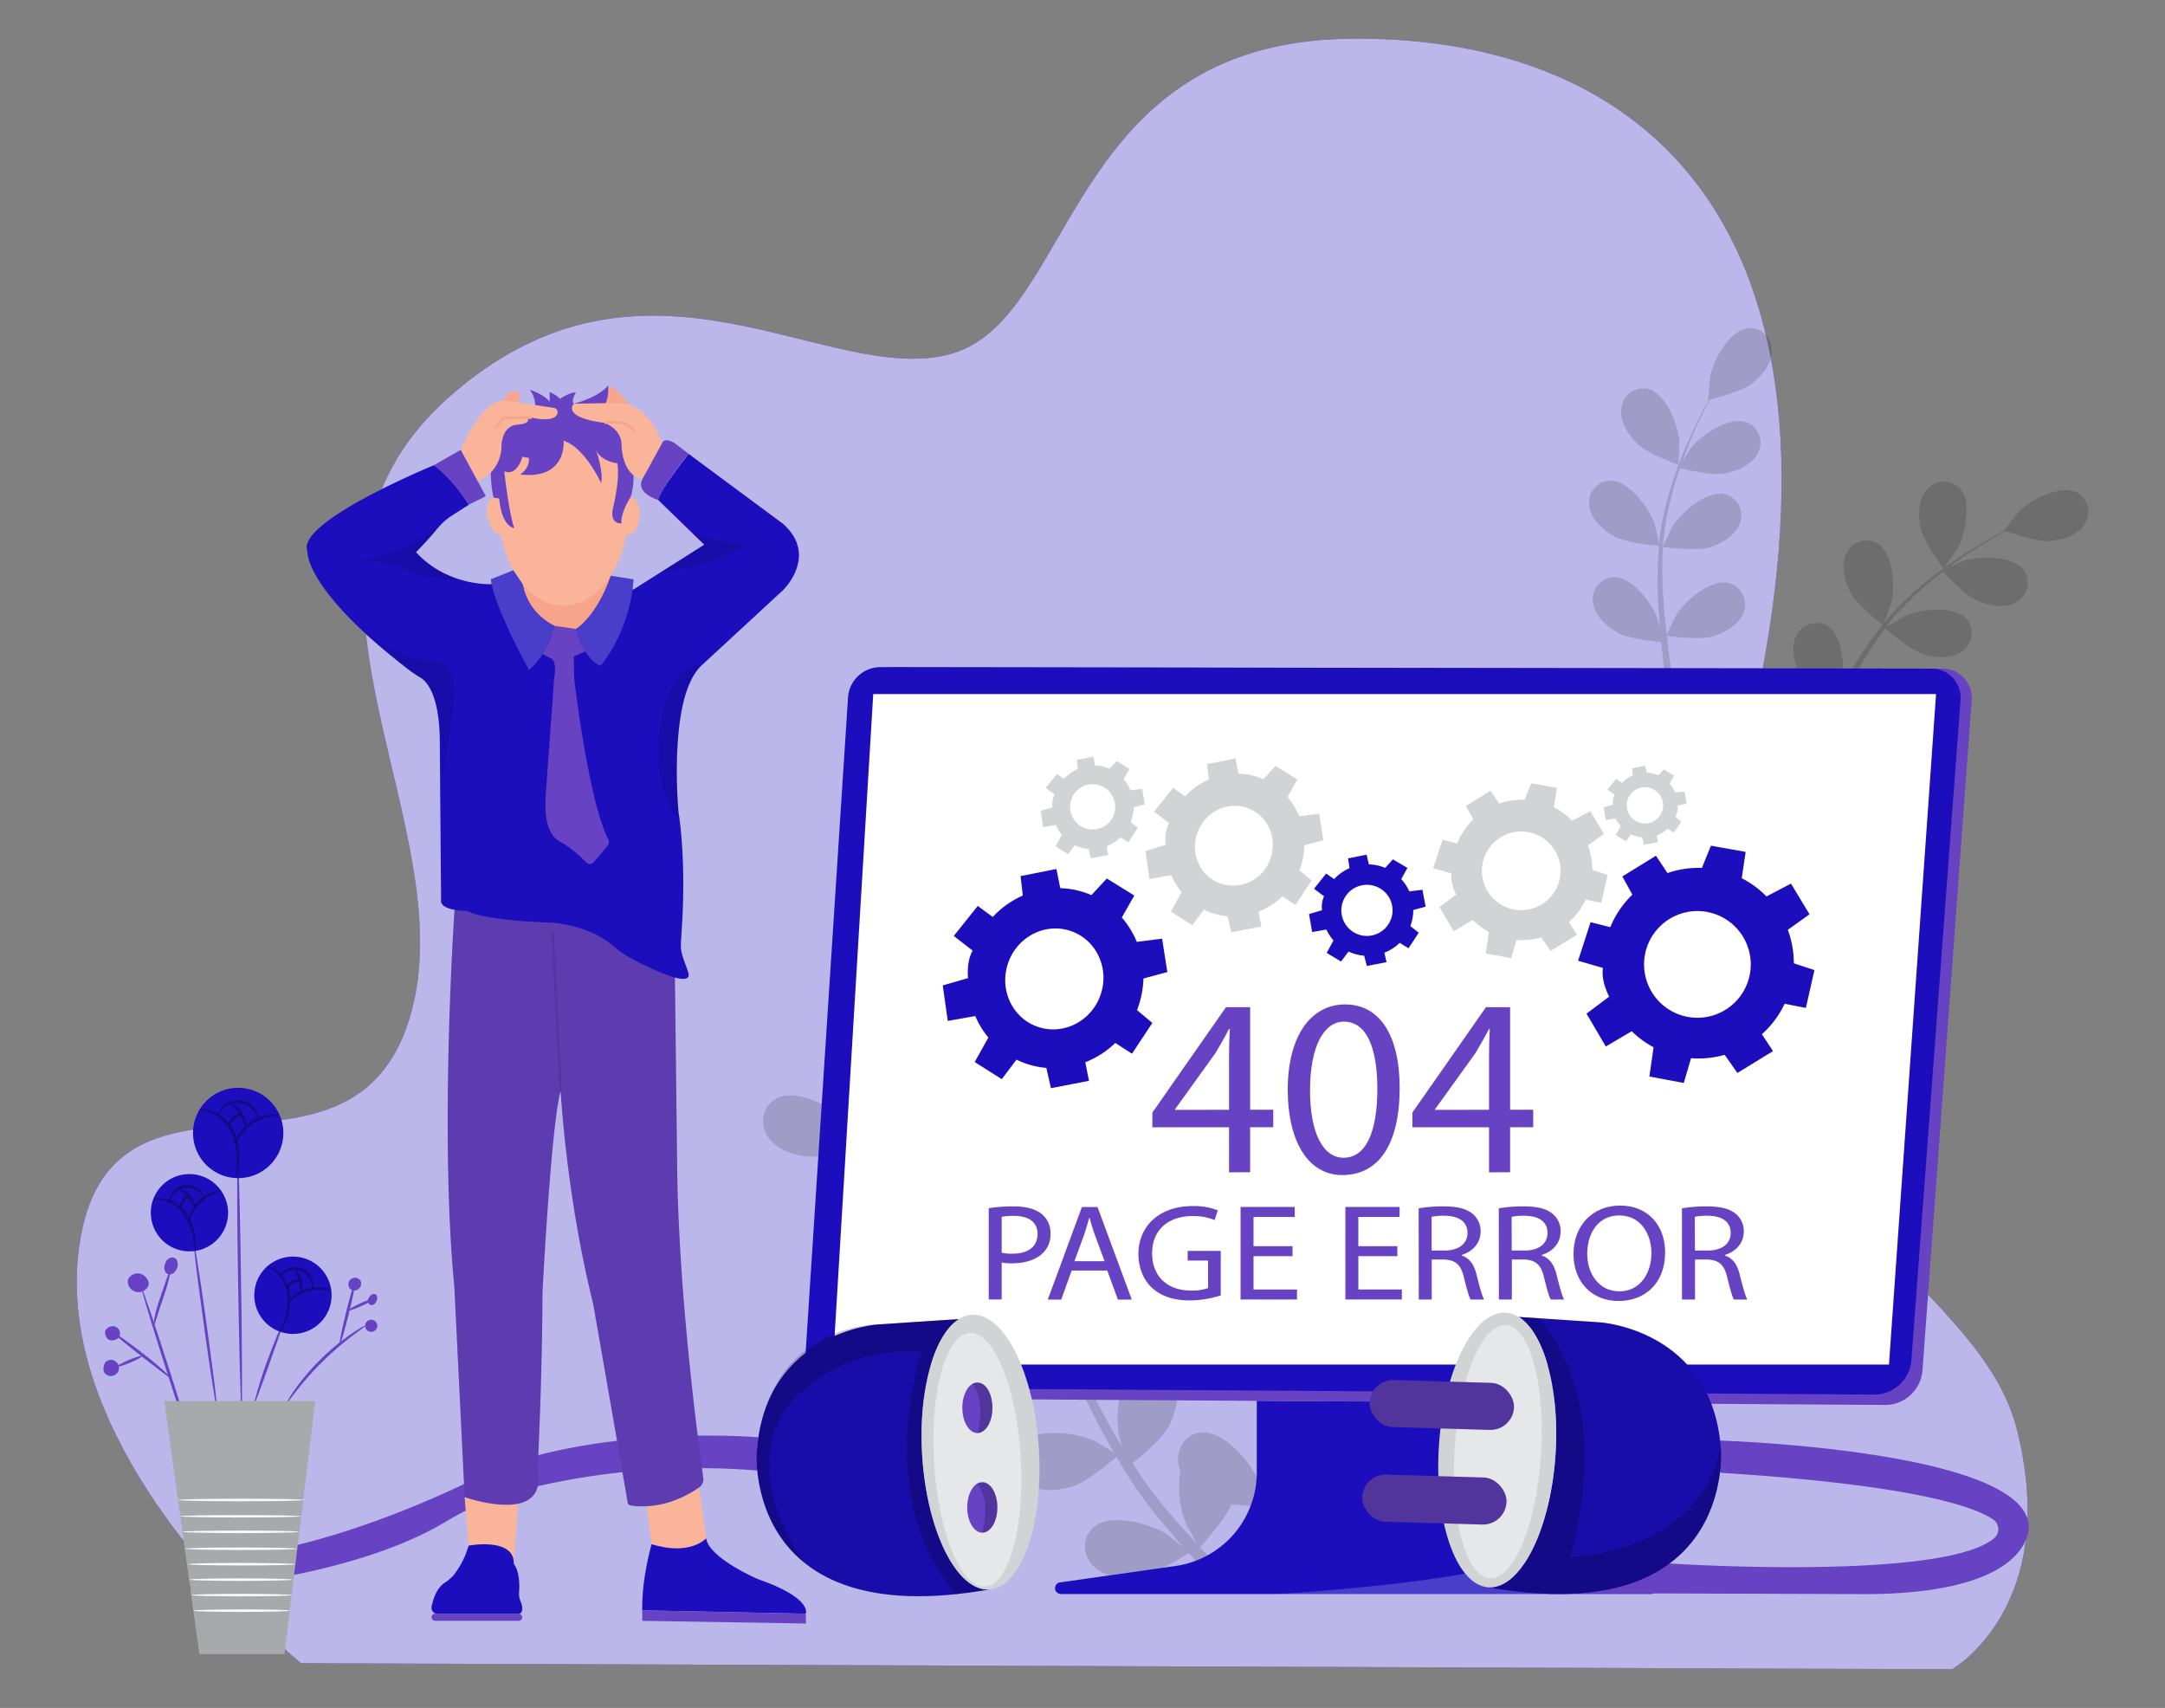 <svg id="aa6d71c4-2f25-4df4-abf7-3523b82a53d5" data-name="Layer 1" xmlns="http://www.w3.org/2000/svg" width="865.76" height="682.89" viewBox="0 0 865.76 682.89"><rect x="0" y="0" width="865.76" height="682.89" fill="#808080" stroke="none"/><path d="M120.38,665S19.82,583.79,31.65,498.55s108.45-14.21,132.11-91.33S100.2,229.33,179.3,159s152.06-3.4,201.35-17.61S426,17.55,538.39,15.52,744,82.5,702.3,280.38s86.5,220.2,104.25,291.23-25.95,95.81-25.95,95.81Z" fill="#1c0ebd"/><path d="M120.38,665S19.82,583.79,31.65,498.55s108.45-14.21,132.11-91.33S100.2,229.33,179.3,159s152.06-3.4,201.35-17.61S426,17.55,538.39,15.52,744,82.5,702.3,280.38s86.5,220.2,104.25,291.23-25.95,95.81-25.95,95.81Z" fill="#fff" opacity="0.7"/><g id="a797cd7f-142e-4d70-87df-41d56a08bea7" data-name="freepik--Plants--inject-188"><g opacity="0.15"><path d="M522.17,415.49c-5,4.92-19.83,10.14-19.84,10.14s-.52-10.81-.46-11.51c.64-8,6.57-23,15.3-25.07,6.34-1.47,11.9,3.24,12.68,9.38S526.45,411.29,522.17,415.49Z"/><path d="M513.29,615c.06.36.14.69.2,1l-4.66,4.3c-.25-1.43-.52-2.89-.77-4.39-.73-4.24-1.43-8.8-2.12-13.49a112.74,112.74,0,0,1-13.49-1c-2.54,6.28-11.42,15.92-12.57,17.15,2.89,3.1,5.74,6.08,8.48,8.87,1.88,1.92,3.69,3.75,5.47,5.5l-5.56,2.13c-1.26-1.27-2.47-2.54-3.74-4-2.95-3.13-6.06-6.54-9.21-10.08-1.44.94-13.33,8.48-19.85,9.42-5.92.85-13.7.3-18.19-4.16s-4.75-11.67.23-15.78c6.92-5.69,22.48-1.26,29.18,3,.39.25,4.4,3.5,6.9,5.59-1.27-1.46-2.54-2.85-3.81-4.36-2.54-3-5.07-6-7.77-9.26q-1.87-2.43-3.81-4.91c-1.27-1.61-2.45-3.48-3.7-5.23-2.82-4.12-5.47-8.42-8-12.82-2.62,2.26-12,10.15-17.76,11.89s-13.48,2.37-18.61-1.35-6.47-10.82-2.17-15.64c6-6.68,22-4.7,29.34-1.47.46.2,5.44,3.13,8.16,4.78-1.54-2.65-3.07-5.3-4.53-8-4.2-7.9-8.21-16-12.25-24.1l-3.81-7.39c-.92.81-11.85,10.42-18.28,12.39-5.72,1.74-13.49,2.36-18.6-1.36s-6.47-10.82-2.17-15.64c6-6.68,22-4.7,29.32-1.46.56.24,7.73,4.46,9.5,5.61-2.76-5.42-5.56-10.81-8.55-16a184.84,184.84,0,0,0-13.28-20.3c-.43.38-11.78,10.47-18.37,12.47-5.73,1.74-13.49,2.37-18.61-1.35s-6.47-10.81-2.16-15.63c6-6.69,22-4.72,29.33-1.48.57.26,8.28,4.8,9.62,5.71-.29-.37-.53-.78-.82-1.15a135.51,135.51,0,0,0-16.71-17.58c-3.32-3-6.67-5.67-10-8.21-1.92,2.09-10.81,11.58-16.49,14-5.49,2.36-13.15,3.81-18.64.7s-7.62-10.05-3.81-15.31c5.2-7.29,21.36-7.1,29-4.68.42.14,4.49,1.94,7.44,3.3C371,474.2,369.49,473,368,472c-5.52-3.93-10.82-7.19-15.53-10.05-2.7-1.59-5.16-3-7.49-4.27-3,1.08-14.93,5.25-21.05,4.81s-13.43-2.67-16.87-8-2.13-12.42,3.62-15.36c8-4.09,22.23,3.54,27.9,9.21.49.48,7.25,9,7.09,9.08l-.17.06c2.25,1.18,4.66,2.54,7.26,4,4.8,2.75,10.15,5.9,15.81,9.73a191,191,0,0,1,17.57,13.21,138,138,0,0,1,17.35,17.43c.06.07.11.15.17.23-1-2.44-3.5-9.34-3.62-9.88-1.88-7.79-.93-23.92,6.72-28.59,5.5-3.37,12.3-.65,15,4.95s.73,13.23-2,18.54c-3.08,6-14.56,15-15.48,15.75a187.93,187.93,0,0,1,14.21,20.64c2.54,4.17,4.91,8.45,7.27,12.77-.78-2.13-1.47-4-1.53-4.32-1.88-7.78-.93-23.91,6.72-28.59,5.5-3.36,12.32-.64,15,4.95s.73,13.24-2,18.54-12.42,13.3-15,15.37c.88,1.66,1.79,3.33,2.67,5,4.22,8,8.39,16,12.68,23.78,1.52,2.73,3.12,5.35,4.72,8a30,30,0,0,1-1.27-3.8c-1.88-7.78-.92-23.91,6.72-28.59,5.52-3.37,12.32-.64,15,4.94s.72,13.24-2,18.56S456,582.55,452.87,585c1.72,2.65,3.43,5.31,5.22,7.81,1.26,1.68,2.34,3.36,3.7,5l3.81,4.82c2.53,3,5.22,6.06,7.81,8.88,1.79,2,3.52,3.8,5.28,5.72-1.55-2.69-4.48-8.05-4.67-8.52A41.13,41.13,0,0,1,472,588a11.24,11.24,0,0,1-.69-2.25c-1.27-6.06,2.47-12.35,8.87-13,8.88-.94,19.49,11.3,22.72,18.62.19.43,1.74,5.34,2.67,8.46-.26-1.91-.55-3.8-.79-5.74-.52-3.91-.93-7.82-1.38-12-.14-2-.3-4.08-.45-6.16s-.12-4.26-.2-6.41c-.08-5,.09-10,.37-15.14-3.41.46-15.58,1.86-21.34.15S469.24,549,467,543.08s.58-12.6,6.82-14.24c8.66-2.28,21,8.21,25.28,15,.27.42,2.81,5.6,4.16,8.48.19-3,.37-6.11.67-9.2.85-8.88,2-17.91,3.08-26.89.35-2.76.65-5.5,1-8.24-1.27.17-15.64,2.16-22.08.24-5.74-1.7-12.56-5.46-14.78-11.41s.57-12.6,6.82-14.23c8.67-2.29,21,8.2,25.27,14.95.33.51,4,8,4.82,9.92.7-6.05,1.27-12.09,1.71-18.06a184.82,184.82,0,0,0,.09-24.23c-.56.09-15.6,2.23-22.21.28-5.72-1.71-12.54-5.47-14.76-11.41s.57-12.59,6.81-14.24c8.67-2.28,21,8.22,25.28,15,.34.53,4.26,8.57,4.87,10.07v-1.42a138.49,138.49,0,0,0-4.3-23.9c-1.12-4.34-2.44-8.42-3.81-12.35-2.76.68-15.41,3.69-21.56,2.54-5.87-1.07-13.08-4.06-15.93-9.71s-.81-12.58,5.21-14.89c8.36-3.22,21.74,5.86,26.76,12.09.28.34,2.68,4.08,4.38,6.85-.65-1.78-1.27-3.62-1.93-5.3-2.43-6.35-5.07-12-7.4-16.95-1.37-2.82-2.67-5.34-3.9-7.69-3.06-.73-15.35-3.86-20.19-7.61s-9.74-9.62-9.68-15.95S462.56,359,469,359.68c8.88,1,16.59,15.22,18.19,23.06.13.68,1.07,11.53.9,11.49h-.18c1.27,2.23,2.54,4.64,3.89,7.31,2.53,4.93,5.21,10.54,7.8,16.83a187.27,187.27,0,0,1,7.35,20.71,137.46,137.46,0,0,1,4.87,24.1v.29c.54-2.54,2.24-9.72,2.44-10.25,2.73-7.52,12.42-20.46,21.37-20.14,6.46.24,10.63,6.27,9.78,12.39s-6.71,11.42-11.92,14.36c-5.89,3.3-20.45,4.52-21.57,4.6a185.5,185.5,0,0,1,.47,25.06c-.2,4.85-.55,9.75-1,14.66.52-2.22,1-4.19,1.1-4.45,2.73-7.54,12.42-20.46,21.37-20.15,6.46.25,10.63,6.27,9.78,12.4S537,503.36,531.74,506.3s-17.76,4.25-21,4.55c-.19,1.89-.34,3.8-.53,5.64-.9,9-1.85,18-2.54,26.85-.22,3.11-.34,6.19-.47,9.27.47-2,.88-3.61,1-3.8,2.73-7.52,12.43-20.46,21.38-20.13,6.45.23,10.62,6.25,9.77,12.39s-6.7,11.42-11.91,14.35-16.49,4.12-20.4,4.49v9.38c.12,2.1.09,4.11.33,6.21s.4,4.12.59,6.16c.5,3.89,1,7.93,1.6,11.73.39,2.64.82,5.15,1.26,7.69.19-3.11.7-9.18.8-9.69,1.56-7.84,9.19-22.1,18.09-23.14,6.34-.75,11.42,4.58,11.53,10.77s-4.88,12.32-9.6,16c-5.19,4-18.84,7.38-20.54,7.78Q512.07,609.24,513.29,615Z"/><path d="M374.82,475.58c-.11.13-6.35-8.75-6.75-9.34-3.81-7-7.21-22.84-1.07-29.35,4.43-4.71,11.71-3.87,15.77.81s4.2,12.57,3,18.41C384.27,463,374.82,475.57,374.82,475.58Z"/></g><g opacity="0.15"><path d="M654.71,177.37c4.15,4.09,16.49,8.49,16.49,8.49s.43-9,.38-9.57c-.53-6.62-5.46-19.11-12.68-20.81a8.8,8.8,0,0,0-10.4,6.84c-.06.31-.11.62-.14.93C647.64,168.47,651.17,173.88,654.71,177.37Z"/><path d="M662.16,343a5.15,5.15,0,0,1-.17.87l3.87,3.57c.22-1.2.42-2.4.64-3.64.61-3.54,1.19-7.32,1.76-11.2a95.6,95.6,0,0,0,11.21-.84C681.55,337,689,345,689.91,346c-2.41,2.54-4.78,5.07-7,7.37-1.56,1.6-3.07,3.11-4.54,4.57l4.62,1.76,3.1-3.27c2.46-2.6,5.08-5.45,7.61-8.38,1.21.78,11.08,7,16.49,7.83,4.91.7,11.42.24,15.11-3.46a8.81,8.81,0,0,0,.53-12.44,8.2,8.2,0,0,0-.67-.65c-5.75-4.73-18.67-1.11-24.27,2.54-.33.21-3.65,2.9-5.73,4.64,1.07-1.21,2.11-2.36,3.19-3.62,2.15-2.46,4.22-5,6.46-7.7l3.14-4.07c1.08-1.33,2-2.89,3.08-4.34,2.33-3.42,4.53-7,6.67-10.65,2.16,1.88,9.93,8.42,14.71,9.88s11.2,2,15.45-1.13a8.88,8.88,0,0,0,2.29-12.35,7.25,7.25,0,0,0-.49-.64c-5-5.54-18.29-3.9-24.36-1.27-.38.18-4.52,2.6-6.77,4,1.26-2.2,2.53-4.4,3.8-6.67,3.5-6.57,6.82-13.32,10.15-20.05,1-2.06,2.07-4.1,3.11-6.14.76.67,9.84,8.66,15.22,10.29,4.74,1.44,11.2,2,15.45-1.12a8.88,8.88,0,0,0,2.28-12.35c-.15-.22-.31-.43-.48-.64-5-5.55-18.28-3.92-24.36-1.27-.45.21-6.41,3.71-7.89,4.66,2.3-4.5,4.62-9,7.09-13.28a154.73,154.73,0,0,1,11-16.83c.35.31,9.79,8.7,15.22,10.36,4.74,1.45,11.2,2,15.45-1.12a8.79,8.79,0,0,0,2.38-12.21,7.38,7.38,0,0,0-.58-.77c-5-5.56-18.28-3.92-24.35-1.27-.49.2-6.89,4-8,4.74.24-.32.46-.66.7-1a111.25,111.25,0,0,1,13.95-14.59c2.77-2.54,5.55-4.72,8.31-6.82,1.59,1.73,9,9.61,13.74,11.65,4.56,2,10.92,3.19,15.49.59a8.88,8.88,0,0,0,3.59-12c-.12-.23-.25-.44-.39-.66-4.32-6.06-17.75-5.9-24.1-3.88-.34.1-3.72,1.61-6.17,2.74,1.27-.94,2.53-1.91,3.8-2.79,4.58-3.26,9-6,12.9-8.33,2.23-1.27,4.29-2.54,6.22-3.55,2.46.88,12.4,4.35,17.48,4s11.16-2.21,14-6.62a8.87,8.87,0,0,0-2.32-12.34c-.22-.15-.45-.29-.68-.42-6.64-3.39-18.47,2.94-23.17,7.61-.4.4-6,7.49-5.89,7.61h.15c-1.88,1-3.88,2.05-6,3.28-4,2.29-8.45,4.91-13.11,8.08a157.59,157.59,0,0,0-14.6,11A116.63,116.63,0,0,0,753.46,249l-.15.2c.82-2,2.9-7.76,3-8.22,1.56-6.46.78-19.86-5.58-23.74a8.88,8.88,0,0,0-12.09,3.38c-.13.24-.25.48-.36.73-2.27,4.74-.6,11,1.68,15.39,2.54,5,12.11,12.5,12.87,13.09A158,158,0,0,0,741,266.92c-2.08,3.46-4.07,7-6,10.62.65-1.78,1.27-3.36,1.27-3.61,1.56-6.45.76-19.85-5.58-23.73a8.88,8.88,0,0,0-12.09,3.38c-.13.24-.26.48-.37.72-2.27,4.74-.59,11,1.68,15.41s10.31,11.05,12.45,12.76c-.73,1.38-1.48,2.75-2.22,4.15-3.5,6.64-7,13.3-10.56,19.73-1.27,2.28-2.6,4.46-3.92,6.65.57-1.57,1-2.9,1.09-3.12,1.56-6.46.77-19.86-5.58-23.74a8.87,8.87,0,0,0-12.09,3.38c-.13.24-.26.48-.37.73-2.27,4.74-.59,11,1.69,15.39s9.53,10.42,12.06,12.46c-1.42,2.21-2.85,4.41-4.32,6.48-1,1.38-2,2.8-3.08,4.14l-3.3,4.17c-2.15,2.54-4.34,5.07-6.48,7.39-1.49,1.65-2.93,3.2-4.38,4.76,1.27-2.24,3.72-6.68,3.88-7.08a34.25,34.25,0,0,0,1.66-17.17,10.1,10.1,0,0,0,.57-1.87,8.87,8.87,0,0,0-6.52-10.72c-.3-.07-.6-.13-.9-.17-7.4-.77-16.17,9.39-18.86,15.46-.16.36-1.44,4.44-2.22,7,.22-1.59.46-3.14.66-4.77.43-3.25.78-6.48,1.14-10,.13-1.69.25-3.4.37-5.08s.12-3.54.18-5.32c.06-4.14-.08-8.34-.32-12.56,2.84.37,12.94,1.55,17.76.11s10.43-4.54,12.28-9.45a8.88,8.88,0,0,0-4.9-11.56c-.25-.1-.51-.19-.77-.27-7.19-1.89-17.4,6.82-21,12.43-.22.34-2.34,4.65-3.45,7-.17-2.54-.32-5.07-.56-7.61-.71-7.41-1.65-14.88-2.54-22.34-.28-2.28-.53-4.56-.78-6.83,1,.13,13,1.78,18.34.2,4.75-1.42,10.42-4.54,12.26-9.46a8.81,8.81,0,0,0-4.76-11.51c-.3-.12-.6-.23-.91-.32-7.19-1.89-17.4,6.83-21,12.42-.28.42-3.31,6.62-4,8.25-.57-5.08-1.09-10-1.4-15a154.27,154.27,0,0,1-.13-20.17c.47.08,13,1.86,18.44.23,4.76-1.42,10.43-4.54,12.27-9.46A8.79,8.79,0,0,0,691,198c-.31-.12-.62-.23-.93-.32-7.19-1.9-17.4,6.82-21,12.42-.28.44-3.54,7.11-4,8.37v-1.18a113.35,113.35,0,0,1,3.57-19.85c.92-3.6,2-7,3.16-10.28,2.29.57,12.79,3.07,17.89,2.15,4.89-.88,10.87-3.36,13.23-8.06a8.78,8.78,0,0,0-3.45-11.94,7,7,0,0,0-.87-.42c-6.95-2.68-18,4.87-22.23,10-.22.29-2.22,3.4-3.64,5.69.54-1.47,1.07-3,1.61-4.4,2-5.25,4.19-9.93,6.16-14.06,1.13-2.35,2.2-4.44,3.22-6.35,2.53-.6,12.76-3.2,16.78-6.34s8.09-8,8-13.24a8.8,8.8,0,0,0-8.57-9c-.31,0-.62,0-.93,0-7.4.83-13.78,12.69-15.11,19.16-.11.56-.87,9.56-.75,9.54h.15c-1,1.85-2.09,3.8-3.22,6.07-2,4.1-4.33,8.75-6.48,14a156.92,156.92,0,0,0-6.11,17.2,115.72,115.72,0,0,0-4.05,20,1,1,0,0,1,0,.25c-.43-2.14-1.85-8.08-2-8.52-2.25-6.24-10.31-17-17.75-16.72a8.8,8.8,0,0,0-8.23,9.34,7.84,7.84,0,0,0,.11,1c.71,5.2,5.56,9.49,9.89,11.91,4.89,2.74,17,3.81,18,3.81A153.58,153.58,0,0,0,663,239c.18,4,.47,8.1.82,12.17-.44-1.84-.85-3.47-.92-3.7-2.27-6.24-10.32-17-17.76-16.72a8.88,8.88,0,0,0-8.21,9.5c0,.27.05.53.09.79.72,5.21,5.57,9.5,9.89,11.92s14.71,3.53,17.43,3.81c.15,1.56.28,3.12.45,4.68.74,7.48,1.53,14.95,2.06,22.3.21,2.53.3,5.15.4,7.7-.4-1.63-.74-3-.8-3.2-2.27-6.25-10.33-17-17.76-16.73a8.87,8.87,0,0,0-8.21,9.5c0,.27,0,.53.09.8.73,5.2,5.57,9.5,9.9,11.92s13.69,3.41,16.93,3.73v7.79c-.1,1.74-.08,3.41-.28,5.15s-.32,3.42-.47,5.07c-.43,3.25-.85,6.6-1.34,9.76-.32,2.19-.68,4.27-1,6.34-.16-2.54-.58-7.61-.67-8-1.27-6.52-7.61-18.36-15-19.22a8.8,8.8,0,0,0-9.54,8,7.6,7.6,0,0,0,0,.95c-.09,5.25,4,10.24,8,13.28,4.31,3.36,15.65,6.14,17.06,6.47C663.39,336.49,662.78,339.88,662.16,343Z"/><path d="M777.11,227.28c.09.1,5.33-7.27,5.61-7.76,3.21-5.82,6-19,.89-24.38a8.81,8.81,0,0,0-12.45,0c-.23.23-.44.47-.64.71-3.45,4-3.49,10.44-2.46,15.3C769.26,216.82,777.11,227.27,777.11,227.28Z"/></g></g><path d="M303.35,574.69s-48.65-4.31-93.42,8.57a108.49,108.49,0,0,0-18.4,7.23c-18.12,9-70.7,33.08-115.63,33.08v12s64.09-4,102.71-27.35a108.8,108.8,0,0,1,28.29-12A290.64,290.64,0,0,1,303.35,588,38.23,38.23,0,0,1,303.35,574.69Z" fill="#6742c3"/><path d="M662.47,635a2.32,2.32,0,0,1-2.33,2.33H424.24a2.34,2.34,0,0,1-1.65-.68,2.3,2.3,0,0,1-.69-1.65,2.34,2.34,0,0,1,2-2.31l46.28-6.57,1.56-.26a37.86,37.86,0,0,0,30.84-37.38V560.07l39.6.26,39.6-.26V588.5a37.85,37.85,0,0,0,30.83,37.38l1.57.26,46.28,6.57A2.34,2.34,0,0,1,662.47,635Z" fill="#1c0ebd"/><path d="M510.47,637.35s64.25-3.55,96.84-12.84c0,0,2.82,1.06,13.3,2.54l39.86,5.66a2.33,2.33,0,0,1-.33,4.64Z" fill="#fff" opacity="0.2"/><path d="M688.24,576s121.11,3.82,123,33.88c0,0,3.34,28.69-70.63,27.47L632.34,637l35.28-11.87s108.84,7.13,129.7-10a4.73,4.73,0,0,0-.3-7.61c-7.35-5-31.23-13.73-108.78-18.64L677.17,576Z" fill="#6742c3"/><path d="M356.55,266.77l420.35.57A11.7,11.7,0,0,1,788.46,280L768.79,547.74a15,15,0,0,1-14.94,14L332.22,559a6.2,6.2,0,0,1-6.09-6.64l17.46-273.25A13.05,13.05,0,0,1,356.55,266.77Z" fill="#6742c3"/><path d="M352.12,266.74l420.35.6A11.62,11.62,0,0,1,784,279.82l-19.65,264a14.89,14.89,0,0,1-14.94,13.78l-421.63-2.76a6.14,6.14,0,0,1-6.1-6.54l17.44-269.47A13,13,0,0,1,352.12,266.74Z" fill="#1c0ebd"/><polygon points="349.2 277.5 774.21 277.5 755.38 545.6 333.06 545.6 349.2 277.5" fill="#fff"/><path d="M395.58,635.52c-12.88.81-24.88-23.11-26.8-53.43-1.65-26.11,4.71-48.46,14.74-54.68l-32.59,2.16s-44.31,2.89-48.18,49.7h0c-.05.44-.08.88-.11,1.33C302.64,580.61,297.09,652.89,395.58,635.52Z" fill="#1c0ebd"/><path d="M395.58,635.52c-12.88.81-24.88-23.11-26.8-53.43-1.65-26.11,4.71-48.46,14.74-54.68l-32.59,2.16s-44.31,2.89-48.18,49.7h0c-.05.44-.08.88-.11,1.33C302.64,580.61,297.09,652.89,395.58,635.52Z" opacity="0.1"/><path d="M321.71,624.85s-24.87-31.94-8.51-60.31c0,0,16.92-26.23,55.32-24.2,0,0-19.86,58.26,13.84,97l13.22-1.87s-19.07,4.83-26.8-53.43c0,0-2.4-39,14.74-54.68l-32.59,2.16s-44-.49-48.29,51C302.64,580.61,300.32,607.71,321.71,624.85Z" opacity="0.2"/><path d="M717.33,385.16v-.05a38,38,0,0,0-2.4-13.33l8.68-6.21-7.42-12.29-9.78,5.14a38.06,38.06,0,0,0-9.91-7.27l1.57-10.54-13.88-2.47L680.58,347c-.45,0-.9,0-1.36,0a38,38,0,0,0-12.41,2.08l-4.62-6.94-13.43,8.29,4,7.28a38.17,38.17,0,0,0-8.82,13l-7.89-2-5,15.43L641,387c-.85,5.43,2.5,11.49,2.5,11.49l-9.07,6.79,7.72,13.15,10.36-6.12a38.19,38.19,0,0,0,8.74,6.42l-1.68,11.7L673.33,433l2.9-9.91c1,.07,2,.12,3,.12a37.88,37.88,0,0,0,10.44-1.46l5.1,7.25L709,420.27l-4.43-6.76a38.16,38.16,0,0,0,9.09-12.17l8.49,1.66,3.42-15.14Zm-38.54,21.77a21.33,21.33,0,1,1,21.32-21.32A21.33,21.33,0,0,1,678.79,406.93Z" fill="#1c0ebd"/><path d="M670.06,326.68a12.94,12.94,0,0,0,.89-4.53l3.53-.89-.84-4.82-3.74.41a12.73,12.73,0,0,0-2.24-3.53l1.81-3.15-4.1-2.5L663.12,310l-.43-.18a12.93,12.93,0,0,0-4.19-.88l-.61-2.77-5.29,1L653,310a12.94,12.94,0,0,0-4.41,3l-2.26-1.61-3.49,4.27,2.81,2.15a7.22,7.22,0,0,0-.63,3.95l-3.72,1,.82,5.12,4-.65a12.68,12.68,0,0,0,2,3.11l-2,3.51,4,2.51,2.15-2.78c.31.15.62.29.94.41a12.85,12.85,0,0,0,3.49.83l.72,2.93,5.61-1-.57-2.69a13,13,0,0,0,4.4-2.73l2.48,1.57,3-4.38-2.3-1.88Zm-12.27,2.58a7.26,7.26,0,1,1,7.26-7.26A7.26,7.26,0,0,1,657.79,329.26Z" fill="#d1d3d4"/><path d="M636.75,347.85v0A28.1,28.1,0,0,0,635,338l6.4-4.58-5.48-9.06-7.21,3.78a28.2,28.2,0,0,0-7.3-5.36l1.15-7.77-10.24-1.82-2.66,6.56c-.33,0-.67,0-1,0a28.3,28.3,0,0,0-9.16,1.53l-3.41-5.11-9.91,6.11,3,5.37a28.08,28.08,0,0,0-6.51,9.6l-5.82-1.48L573.1,347.1l7.37,2.11c-.63,4,1.84,8.47,1.84,8.47l-6.69,5,5.7,9.69,7.64-4.51a28.12,28.12,0,0,0,6.44,4.74l-1.23,8.63,10.12,1.89,2.14-7.31c.73.06,1.46.09,2.21.09a28.36,28.36,0,0,0,7.7-1.07l3.76,5.34,10.53-6.44-3.26-5a28.29,28.29,0,0,0,6.7-9l6.26,1.22,2.53-11.17Zm-28.43,16.06a15.73,15.73,0,1,1,15.73-15.73A15.73,15.73,0,0,1,608.32,363.91Z" fill="#d1d3d4"/><path d="M564,370.22a18.09,18.09,0,0,0,1.16-6.38l4.94-1.33-1.28-6.76-5.24.66a18.37,18.37,0,0,0-3.23-4.92l2.47-4.47L557,343.59,553.93,347l-.61-.24a18.13,18.13,0,0,0-5.92-1.15l-.91-3.89-7.41,1.47.57,3.94a18.14,18.14,0,0,0-6.14,4.36l-3.21-2.22-4.83,6.09,4,3a10.13,10.13,0,0,0-.8,5.57l-5.21,1.53,1.26,7.2,5.68-1a18.25,18.25,0,0,0,2.84,4.34l-2.71,5,5.73,3.46,3-4c.43.2.87.39,1.32.56a18.54,18.54,0,0,0,4.93,1.1l1.08,4.1,7.87-1.52-.85-3.78a18.36,18.36,0,0,0,6.12-3.94l3.53,2.17,4.07-6.22-3.27-2.6Zm-7.81-2.66a10.22,10.22,0,1,1-6-13.14A10.21,10.21,0,0,1,556.23,367.56Z" fill="#1c0ebd"/><path d="M452.17,328.62a17.21,17.21,0,0,0,1.18-5.82l4.43-1.2-1-6.18-4.69.59a16,16,0,0,0-2.75-4.5l2.31-4.07-5.09-3.16-2.85,3.09-.53-.23a15.64,15.64,0,0,0-5.24-1.06l-.71-3.56-6.64,1.32.42,3.6a16.81,16.81,0,0,0-5.57,4l-2.79-2-4.45,5.55,3.5,2.71a9.52,9.52,0,0,0-.85,5.09l-4.67,1.38.94,6.57,5.07-.9a16.34,16.34,0,0,0,2.43,4l-2.53,4.53,5,3.17,2.74-3.61c.37.19.76.36,1.16.52a15.34,15.34,0,0,0,4.36,1l.85,3.75,7-1.36-.67-3.45a16.8,16.8,0,0,0,5.54-3.58l3.08,2L455,331l-2.84-2.38Zm-6.88-2.45a9.05,9.05,0,1,1-5-12A9.23,9.23,0,0,1,445.29,326.17Z" fill="#d1d3d4"/><path d="M454.69,403.84a37.31,37.31,0,0,0,2.56-12.6l9.56-2.59-2.1-13.34-10.11,1.28a35.4,35.4,0,0,0-6-9.74l5-8.79-11-6.82-6.15,6.66c-.38-.16-.76-.33-1.15-.48a33.7,33.7,0,0,0-11.31-2.3l-1.55-7.68-14.33,2.85.89,7.77a36.37,36.37,0,0,0-12,8.57l-6-4.41-9.6,12,7.55,5.86c-2.61,4.52-1.84,11-1.84,11L377,394l2,14.2,11-1.95a35.13,35.13,0,0,0,5.24,8.59l-5.47,9.79,10.82,6.85,5.9-7.8c.82.39,1.65.77,2.51,1.11a33.64,33.64,0,0,0,9.42,2.19l1.84,8.11,15.21-2.95L434,424.72A36.3,36.3,0,0,0,446,417l6.67,4.3L460.81,409l-6.14-5.15Zm-14.87-5.3c-4.07,10.41-15.51,15.67-25.57,11.74s-14.9-15.55-10.83-26,15.52-15.67,25.57-11.74S443.89,388.12,439.82,398.54Z" fill="#1c0ebd"/><path d="M491.48,468.73v-18H460.82v-5.89l29.45-42.14h9.64v41h9.24v7h-9.24v18Zm0-25v-22c0-3.45.11-6.9.31-10.35h-.31c-2,3.85-3.65,6.7-5.48,9.74l-16.14,22.44v.2Z" fill="#6742c3"/><path d="M559.71,435c0,22.44-8.32,34.83-22.94,34.83-12.9,0-21.63-12.08-21.83-33.91,0-22.14,9.54-34.32,22.94-34.32C551.79,401.62,559.71,414,559.71,435Zm-35.84,1c0,17.16,5.28,26.9,13.4,26.9,9.14,0,13.51-10.66,13.51-27.51,0-16.25-4.17-26.91-13.41-26.91C529.56,408.52,523.87,418.07,523.87,436Z" fill="#6742c3"/><path d="M595.45,468.73v-18H564.79v-5.89l29.44-42.14h9.65v41h9.23v7h-9.23v18Zm0-25v-22q0-5.18.3-10.35h-.3c-2,3.85-3.66,6.7-5.48,9.74l-16.15,22.44v.2Z" fill="#6742c3"/><path d="M395.38,483.07a64.18,64.18,0,0,1,9.94-.72c5.13,0,8.88,1.1,11.26,3.07a9.59,9.59,0,0,1,3.51,7.73,10.41,10.41,0,0,1-3.09,7.9c-2.74,2.68-7.21,4.06-12.27,4.06a19.59,19.59,0,0,1-4.17-.33v14.8h-5.18Zm5.18,17.81a18.44,18.44,0,0,0,4.29.39c6.25,0,10.06-2.8,10.06-7.9,0-4.88-3.75-7.23-9.47-7.23a23.54,23.54,0,0,0-4.88.38Z" fill="#6742c3"/><path d="M428.55,508l-4.17,11.62H419l13.64-37h6.25l13.7,37h-5.54L442.78,508Zm13.16-3.73-3.93-10.64c-.89-2.41-1.49-4.6-2.08-6.74h-.12c-.6,2.19-1.25,4.44-2,6.69l-3.93,10.69Z" fill="#6742c3"/><path d="M488.17,517.94a40.61,40.61,0,0,1-12.33,2c-6.08,0-11.08-1.42-15-4.88-3.45-3.07-5.6-8-5.6-13.76.06-11,8.28-19.08,21.74-19.08a26.8,26.8,0,0,1,10,1.7l-1.25,3.9a22.27,22.27,0,0,0-8.87-1.59c-9.77,0-16.14,5.59-16.14,14.85S466.84,516,476.19,516a18.14,18.14,0,0,0,6.91-1V504h-8.16v-3.84h13.23Z" fill="#6742c3"/><path d="M516.87,502.26h-15.6v13.32h17.39v4H496.09v-37h21.67v4H501.27v11.68h15.6Z" fill="#6742c3"/><path d="M558.79,502.26h-15.6v13.32h17.39v4H538v-37h21.68v4h-16.5v11.68h15.6Z" fill="#6742c3"/><path d="M567.31,483.12a58.83,58.83,0,0,1,10-.77c5.53,0,9.11.94,11.61,3a8.88,8.88,0,0,1,3.16,7c0,4.88-3.34,8.11-7.57,9.43V502c3.1,1,4.94,3.62,5.9,7.46,1.31,5.15,2.26,8.71,3.09,10.14H588.1c-.66-1-1.55-4.22-2.69-8.83-1.19-5.1-3.33-7-8-7.18h-4.88v16h-5.18ZM572.49,500h5.3c5.54,0,9.05-2.79,9.05-7,0-4.78-3.75-6.86-9.23-6.91a23,23,0,0,0-5.12.44Z" fill="#6742c3"/><path d="M599.35,483.12a58.83,58.83,0,0,1,9.95-.77c5.53,0,9.11.94,11.61,3a8.88,8.88,0,0,1,3.16,7c0,4.88-3.34,8.11-7.57,9.43V502c3.1,1,4.94,3.62,5.9,7.46,1.31,5.15,2.26,8.71,3.09,10.14h-5.35c-.66-1-1.55-4.22-2.69-8.83-1.19-5.1-3.33-7-8-7.18h-4.88v16h-5.18ZM604.53,500h5.3c5.54,0,9-2.79,9-7,0-4.78-3.75-6.86-9.23-6.91a23,23,0,0,0-5.12.44Z" fill="#6742c3"/><path d="M665.87,500.72c0,12.72-8.4,19.46-18.64,19.46-10.6,0-18-7.56-18-18.75,0-11.73,7.92-19.41,18.64-19.41C658.78,482,665.87,489.76,665.87,500.72Zm-31.15.6c0,7.9,4.65,15,12.81,15s12.86-7,12.86-15.35c0-7.35-4.17-15-12.8-15S634.72,493.21,634.72,501.32Z" fill="#6742c3"/><path d="M672.6,483.12a58.83,58.83,0,0,1,9.95-.77c5.54,0,9.11.94,11.61,3a8.88,8.88,0,0,1,3.16,7c0,4.88-3.34,8.11-7.57,9.43V502c3.1,1,5,3.62,5.9,7.46,1.31,5.15,2.26,8.71,3.1,10.14h-5.36c-.66-1-1.55-4.22-2.68-8.83-1.2-5.1-3.34-7-8-7.18h-4.89v16H672.6ZM677.78,500h5.3c5.54,0,9-2.79,9-7,0-4.78-3.75-6.86-9.23-6.91a23.05,23.05,0,0,0-5.12.44Z" fill="#6742c3"/><path d="M519.62,348a29.41,29.41,0,0,0,2-10l7.58-2.06-1.66-10.57-8,1a27.73,27.73,0,0,0-4.71-7.71l3.95-7-8.72-5.4-4.88,5.28-.91-.38a26.73,26.73,0,0,0-9-1.83l-1.23-6.08-11.35,2.26.71,6.15a28.77,28.77,0,0,0-9.53,6.79L469.13,315l-7.6,9.49,6,4.65c-2.07,3.58-1.46,8.71-1.46,8.71l-8,2.37,1.61,11.24,8.69-1.54a27.61,27.61,0,0,0,4.15,6.81l-4.33,7.75,8.57,5.43,4.68-6.18c.64.31,1.3.61,2,.88a26.82,26.82,0,0,0,7.47,1.73l1.46,6.43,12.05-2.34-1.14-5.91a28.67,28.67,0,0,0,9.48-6.13l5.28,3.41,6.47-9.71L519.61,348Zm-11.78-4.2a15.76,15.76,0,0,1-20.26,9.31c-8-3.11-11.8-12.32-8.58-20.58s12.3-12.42,20.26-9.3S511.07,335.5,507.84,343.75Z" fill="#d1d3d4"/><path d="M595.25,634.66c12.88.81,24.88-23.11,26.8-53.43,1.65-26.11-4.71-48.46-14.74-54.68l32.59,2.16s44.31,2.89,48.18,49.7h0c0,.44.08.88.11,1.33C688.19,579.75,693.74,652,595.25,634.66Z" fill="#1c0ebd"/><path d="M595.25,634.66c12.88.81,24.88-23.11,26.8-53.43,1.65-26.11-4.71-48.46-14.74-54.68l32.59,2.16s44.31,2.89,48.18,49.7h0c0,.44.08.88.11,1.33C688.19,579.75,693.74,652,595.25,634.66Z" opacity="0.1"/><path d="M595.25,634.66c12.88.81,24.88-23.11,26.8-53.43,1.65-26.11-4.71-48.46-14.74-54.68l7.75.52s31.13,28.5,12.84,95.36c0,0,51.78-.89,60.18-44,0,.44.08.88.11,1.33C688.19,579.75,693.74,652,595.25,634.66Z" opacity="0.2"/><path d="M622.05,581.23c-1.92,30.32-13.92,54.24-26.8,53.43s-21.77-26.06-19.85-56.38,13.92-54.24,26.8-53.43a10.89,10.89,0,0,1,5.11,1.7C617.34,532.77,623.7,555.12,622.05,581.23Z" fill="#d1d3d4"/><ellipse cx="598.96" cy="580.43" rx="50.72" ry="17.32" transform="translate(-18.13 1141.56) rotate(-86.38)" fill="#e6e7e8"/><rect x="544.77" y="590.14" width="57.71" height="18.81" rx="9.4" transform="translate(18 -16.72) rotate(1.7)" fill="#6742c3"/><rect x="547.77" y="552.31" width="57.71" height="18.81" rx="9.4" transform="translate(16.88 -16.83) rotate(1.7)" fill="#6742c3"/><g opacity="0.2"><rect x="544.77" y="590.14" width="57.71" height="18.81" rx="9.4" transform="translate(18 -16.72) rotate(1.7)"/><rect x="547.77" y="552.31" width="57.71" height="18.81" rx="9.4" transform="translate(16.88 -16.83) rotate(1.7)"/></g><path d="M368.78,582.09c1.92,30.32,13.92,54.24,26.8,53.43s21.77-26.06,19.85-56.38-13.92-54.24-26.8-53.43a10.89,10.89,0,0,0-5.11,1.7C373.49,533.63,367.13,556,368.78,582.09Z" fill="#d1d3d4"/><ellipse cx="391.87" cy="581.29" rx="17.32" ry="50.72" transform="matrix(1, -0.06, 0.06, 1, -35.91, 25.9)" fill="#e6e7e8"/><ellipse cx="392.81" cy="602.71" rx="6.03" ry="10.11" fill="#6742c3"/><path d="M390.85,593.16s5.45,6.06,2,19.66c0,0,5.55.17,6-10.11C398.84,602.71,398.66,590.74,390.85,593.16Z" opacity="0.2"/><ellipse cx="390.85" cy="562.86" rx="6.03" ry="10.11" fill="#6742c3"/><path d="M388.89,553.31s5.45,6.06,2,19.67c0,0,5.54.17,6-10.12C396.88,562.86,396.7,550.89,388.89,553.31Z" opacity="0.2"/><path d="M251.31,161.7a22.12,22.12,0,0,0-6.37-6.73,1.24,1.24,0,0,0-1.86,1A18.14,18.14,0,0,1,242,161.7S248.89,160.68,251.31,161.7Z" fill="#f7a48b"/><path d="M201.58,160.06a6.78,6.78,0,0,1,2.61-3.39,2.49,2.49,0,0,1,3.66,2.74,2.2,2.2,0,0,1-1.25,1.42Z" fill="#f7a48b"/><path d="M185.81,598.61,187.39,618s17.12-3.81,18.07,7.29l1.91-26.63Z" fill="#f9b499"/><path d="M258.57,602.25l2,15.16s13.52,4.92,21.79-2.35l-2.83-20.38S271.85,601.21,258.57,602.25Z" fill="#f9b499"/><path d="M181.76,363.78s-6.1,88.68-.07,150.82l4.12,84S219.1,610.34,215,587.83c0,0,1.91-38.68,1.91-70.7,0,0,3.48-67.84,7.29-80.84,0,0,2.22,41.85,13,85,0,0,11.46,65.57,13.79,79.46a1.38,1.38,0,0,0,1.13,1.15c3.31.58,14.6,1.69,27.45-7.19a4,4,0,0,0,1.67-3.81c-1.76-12.48-9.88-72.46-10.44-124.14l-.95-79.57L217,356.09Z" fill="#6742c3"/><path d="M181.76,363.78s-6.1,88.68-.07,150.82l4.12,84S219.1,610.34,215,587.83c0,0,1.91-38.68,1.91-70.7,0,0,3.48-67.84,7.29-80.84,0,0,2.22,41.85,13,85,0,0,11.46,65.57,13.79,79.46a1.38,1.38,0,0,0,1.13,1.15c3.31.58,14.6,1.69,27.45-7.19a4,4,0,0,0,1.67-3.81c-1.76-12.48-9.88-72.46-10.44-124.14l-.95-79.57L217,356.09Z" opacity="0.1"/><path d="M263.19,199.89l18.44,17.9-28.29,17.9-56.75-2.14s-17.48,1.06-30.23-12.77c0,0,4.83-4.84,8.39-9.27a24.79,24.79,0,0,1,5.88-5.31l6.88-4.41s-8.68-13.56-14.1-15.73c0,0-55.6,22.78-50.45,34.44,0,0-1.55,14.95,40.58,47.36a50.74,50.74,0,0,0,4.68,3.12c2.39,1.47,7.22,6.55,7.63,23.84l.54,65.37s-.81,3.8,10.58,4.07c0,0,4.61,3.53,32.82,4.61,0,0,14.7.45,24.73,8.81a48.1,48.1,0,0,0,8.73,6c8.84,4.57,24.42,11.82,21.87,4.76-3.52-9.76-3-7.59-2.44-17.9,0,0,1.9-24.68-1.35-45.84,0,0-4.34-45.44,8.95-58.39L313.1,236s14.37-13.83,0-26.58l-37.7-27.93S263.73,196.09,263.19,199.89Z" fill="#1c0ebd"/><path d="M276.82,213.12s14,4.4,22.45,4.4a97.34,97.34,0,0,1-35.57,11.62l17.93-11.35Z" opacity="0.1"/><path d="M271.78,327.89s-12-9.67-7.4-40.06a38.18,38.18,0,0,1,5-14.16c2.58-4.23,6.31-8.25,10.92-7.4a38.4,38.4,0,0,0-8.11,20.13S269,307.25,271.78,327.89Z" opacity="0.1"/><path d="M177.48,208.61S158,224,142.76,224c0,0,14,.59,20.3,4a22.83,22.83,0,0,0,5.56,2.22,58.09,58.09,0,0,0,15.66,1.59s-11.14-2.63-17.92-11Z" opacity="0.1"/><path d="M143.56,250.89s15.47,12.47,28.49,13.28c0,0,11.4-2.44,9.5,17.91L176,317.87s3.64-40.46-8-46.94a33.69,33.69,0,0,1-4.62-3.25C158,263.34,147.59,255,143.56,250.89Z" opacity="0.1"/><path d="M209,233.55a23.08,23.08,0,0,0,12.61,16.67s2.2,6.61,3.77,8.18h1.9l3.14-6.92s13.61-7.91,13.77-21.27Z" fill="#f7a48b"/><ellipse cx="225.38" cy="203.83" rx="25.93" ry="38.36" fill="#f9b499"/><ellipse cx="251.31" cy="206.4" rx="7.71" ry="4.5" transform="translate(17.34 432.27) rotate(-83.39)" fill="#f9b499"/><ellipse cx="199.45" cy="206.4" rx="4.5" ry="7.71" transform="translate(-48.09 61.13) rotate(-15.57)" fill="#f9b499"/><path d="M197.38,199s-7.57-30.5,16.65-35.22a11.41,11.41,0,0,0-2.15-7.92s5.15,1.5,7.93,4.71v-3.86s3,1.29,4.07,2.79c0,0,4.07-2.79,6.43-2.57,0,0-2.14,3.43-.86,4.5,0,0,9.65-2.36,13.72-7.29,0,0,.86,7.29-3.43,10.07,0,0,18.28,14.68,12.46,34.55,0,0-4.15,6.17-3.67,10.45,0,0-5.15.86-3.22-6.85,0,0,2.79-11.64,1.5-17.15,0,0-6.64-.64-8.57-5.57,0,0,3.21,9,2.14,13.5,0,0-6.43-14.14-15-16.93,0,0,1.5,15.65-17.35,13.5,0,0,4.07-2.57,3.42-6.64l-2.57-.43s-1.93,7.93-7.24,5.8c0,0,1.89,16.92,4,22.7,0,0-5-.34-6-11.85Z" fill="#6742c3"/><path d="M211.53,267.85S197.68,243,196.26,231.64l9-3.62,3.74,5.53s1,10.68,12.61,16.67C221.61,250.22,219.09,261.86,211.53,267.85Z" fill="#1c0ebd"/><path d="M211.53,267.85S197.68,243,196.26,231.64l9-3.62,3.74,5.53s1,10.68,12.61,16.67C221.61,250.22,219.09,261.86,211.53,267.85Z" fill="#fff" opacity="0.2"/><path d="M230.42,251.48s2.21,11.33,9.76,14.79a63.69,63.69,0,0,0,13.16-34.63l-9.15-1.43S239.87,244.55,230.42,251.48Z" fill="#1c0ebd"/><path d="M230.42,251.48s2.21,11.33,9.76,14.79a63.69,63.69,0,0,0,13.16-34.63l-9.15-1.43S239.87,244.55,230.42,251.48Z" fill="#fff" opacity="0.2"/><path d="M218.18,259.36l14.69-1,1.18,2.11-4.6,2,.15,8.71s5.66,48.86,13.57,64.2a2.63,2.63,0,0,1-.31,2.9l-5.38,6.37a2.13,2.13,0,0,1-3.17.08,49,49,0,0,0-7.1-6.18c-1.25-.9-2.59-1.67-3.92-2.44-1.79-1.05-5.88-4.85-5.11-17.64l3.43-47.36s1.2-6-.94-7.71l-3.7-1.88Z" fill="#6742c3"/><path d="M264.82,177.11s-5.43-16-17.36-16l-18,.3s-5.3,5.4,12.32,7.7c0,0,7.21,2.49,6.77,9.36,0,0,.27,11.94,8.41,13Z" fill="#f9b499"/><path d="M263.19,199.89s-9.35-2.73-6.24-8.41l7.87-14.37s.54-2.45,4.88,0l5.7,4.34S265.86,192.84,263.19,199.89Z" fill="#6742c3"/><path d="M173.41,186.06l10.87-6.23,10,18.56-6.78,3.4S181.14,191.76,173.41,186.06Z" fill="#6742c3"/><path d="M184.28,179.83s7.93-19.77,17.3-19.77l19.81,3a1.85,1.85,0,0,1,1.36,2.73c-.87,1.43-3.35,2.68-10.1,1.2a1.22,1.22,0,0,0-1.48,1c-.09.77-1,1.58-4.35,1.82a5.92,5.92,0,0,0-4.65,2.73,11.5,11.5,0,0,0-1.63,5.84,15.32,15.32,0,0,1-9.41,14.07Z" fill="#f9b499"/><path d="M172.61,642.28c.61-2.94,2-7.31,5.18-9.41a15.82,15.82,0,0,0,3.71-3.2A34.53,34.53,0,0,0,187.39,618s18.39-3.49,18.07,7.29c0,0,2.74,3,2.11,11.3a7.8,7.8,0,0,0,.56,3.58c.7,1.7,1.38,4.27-.47,5.09H175A2.43,2.43,0,0,1,172.61,642.28Z" fill="#1c0ebd"/><rect x="172.56" y="645.21" width="36.29" height="2.85" rx="1.43" fill="#6742c3"/><path d="M260.58,617.41s-4,13.43-3.76,26.46l65.37,1.34s3-6.17-19.28-13.9c0,0-19.45-8.36-20.54-16.25C282.37,615.06,276.11,622.26,260.58,617.41Z" fill="#1c0ebd"/><polygon points="322.33 649.13 256.82 648.06 256.82 643.87 322.19 645.21 322.33 649.13" fill="#6742c3"/><line x1="221.05" y1="372.88" x2="224.17" y2="436.29" fill="none" stroke="#000" stroke-miterlimit="10" opacity="0.1"/><path d="M218.18,259.36a37.68,37.68,0,0,0,3.43-9.14l8.81,1.26a35.08,35.08,0,0,0,2.45,6.92S222.7,261.08,218.18,259.36Z" fill="#6742c3"/><polyline points="212.65 167.03 201.58 167.03 197.99 171.14" fill="none" stroke="#f7a48b" stroke-miterlimit="10"/><path d="M241.77,169.1s9.74-2,11.57,3.6" fill="none" stroke="#f7a48b" stroke-miterlimit="10"/><g id="b261f0df-e2be-434e-a93d-a6ece7747c8b" data-name="freepik--Plant--inject-3"><path d="M146.23,530c.1.16-2,1.57-5.18,4a121,121,0,0,0-22.4,22c-2.49,3.17-4,5.22-4.09,5.11s1.08-2.27,3.41-5.62a90.77,90.77,0,0,1,10.33-12.08,88.58,88.58,0,0,1,12.25-10.11C143.92,531,146.11,529.83,146.23,530Z" fill="#6742c3"/><path d="M142,512.57c.33.08-.77,5.69-2.46,12.52s-3.31,12.38-3.66,12.29.78-5.7,2.46-12.53S141.66,512.49,142,512.57Z" fill="#6742c3"/><path d="M140.14,511.62c-.83.37-1.07,2.42-.39,3.42a2.56,2.56,0,0,0,3.26.57,2.75,2.75,0,0,0,1.08-3.67,2.65,2.65,0,0,0-4-.25" fill="#6742c3"/><path d="M149,519.52c.14.3-1.87,1.52-4.55,2.71s-4.87,1.93-5,1.63,1.88-1.52,4.55-2.72S148.84,519.25,149,519.52Z" fill="#6742c3"/><path d="M148.77,517.55a4.06,4.06,0,0,0-1.59,2,1.81,1.81,0,0,0,.94,2.19,1.72,1.72,0,0,0,1.59-.34,3.27,3.27,0,0,0,.92-1.42,2.6,2.6,0,0,0,.1-1.78,1.27,1.27,0,0,0-1.46-.79" fill="#6742c3"/><path d="M148.71,527.68a2.43,2.43,0,1,1-.52,0" fill="#6742c3"/><path d="M95,459.36a26.48,26.48,0,0,1,.29,4.08c.09,2.81.22,6.56.37,11.09.25,9.37.51,22.3.73,36.59s.34,27.24.37,36.61v11.09a25.16,25.16,0,0,1-.18,4.07,27.53,27.53,0,0,1-.3-4.06c-.09-2.81-.2-6.56-.35-11.09-.25-9.37-.51-22.32-.74-36.61s-.34-27.24-.34-36.6v-11.1A27.65,27.65,0,0,1,95,459.36Z" fill="#6742c3"/><path d="M113.25,451.55A18.06,18.06,0,1,1,93.8,435h0A18.07,18.07,0,0,1,113.25,451.55Z" fill="#1c0ebd"/><g opacity="0.3"><path d="M94.5,471.09c-.18,0,0-2,.15-5.23a29.45,29.45,0,0,0-1.84-12.15A16.88,16.88,0,0,0,84.62,445c-2.87-1.32-4.94-1.14-4.93-1.37s.5-.19,1.42-.19a10.75,10.75,0,0,1,3.84.79,16.54,16.54,0,0,1,9,9,26.93,26.93,0,0,1,1.59,12.66C95.19,469.15,94.64,471.11,94.5,471.09Z"/></g><g opacity="0.3"><path d="M111.34,445.93c0,.36-5.06,0-10,3.24s-6.75,8-7.07,7.81c-.13-.06.1-1.3,1.06-3.07a16.18,16.18,0,0,1,12.8-8.29C110.13,445.48,111.36,445.78,111.34,445.93Z"/></g><g opacity="0.3"><path d="M103.27,447.36c-.2,0-.43-1.2-1.55-2.73a8.13,8.13,0,0,0-11.3-2.2,8.28,8.28,0,0,0-1.36,1.15c-1.35,1.32-1.79,2.51-2,2.43s0-1.37,1.36-3a8.47,8.47,0,0,1,11.9-1.32,8.37,8.37,0,0,1,2.09,2.46C103.48,446,103.4,447.36,103.27,447.36Z"/></g><g opacity="0.3"><path d="M98.28,450.82c-.35,0-.74-2.45-2.27-5s-3.42-4.18-3.24-4.46,2.63,1,4.29,3.86S98.6,450.84,98.28,450.82Z"/></g><g opacity="0.3"><path d="M96.53,445.45c.08.35-1.41.83-2.64,2s-2.1,2.59-2.41,2.41.08-1.75,1.57-3.29S96.52,445.16,96.53,445.45Z"/></g><path d="M56.56,514.79c.31-.11,5.28,14.53,11.09,32.65s10.24,32.93,9.95,33-5.29-14.53-11.09-32.64S56.24,514.89,56.56,514.79Z" fill="#6742c3"/><path d="M68.11,550.87c-.2.22-5.27-3.79-11.61-8.67s-11.31-9.1-11.09-9.37,5.49,3.5,11.89,8.43S68.36,550.6,68.11,550.87Z" fill="#6742c3"/><path d="M42.6,531.33c-1,.9-.63,2.89.47,4s3.67.57,4.56-.75a3,3,0,0,0-1.14-4,3.28,3.28,0,0,0-4.12,1.08" fill="#6742c3"/><path d="M68.11,507.66c.37.07-.71,5.28-2.87,11.39s-3.41,11.12-3.78,11.06.49-5.31,2.64-11.45S67.83,507.6,68.11,507.66Z" fill="#6742c3"/><path d="M67.54,503.15c-1.2.87-1.26,1.38-1.72,2.79s.2,3.26,1.64,3.56,2.61-.88,3.18-2.15a3.76,3.76,0,0,0,0-3.62,2.12,2.12,0,0,0-2.92-.61,1.94,1.94,0,0,0-.31.26" fill="#6742c3"/><path d="M46.86,546.37c-.12-.31,2-1.49,4.77-2.65s5.09-1.86,5.22-1.56-2,1.5-4.76,2.66S47,546.68,46.86,546.37Z" fill="#6742c3"/><path d="M42.49,544.36c-.82.43-1.13,2.43-1.13,3.26a2.66,2.66,0,0,0,1.27,2.06,3.22,3.22,0,1,0-.16-5.32" fill="#6742c3"/><path d="M51.23,511.41a4.29,4.29,0,0,0,7.41,3.78,3.08,3.08,0,0,0,.83-2.45,5,5,0,0,0-3.87-3.57,4.45,4.45,0,0,0-4.37,2.28" fill="#6742c3"/><path d="M113.09,529.38c.16.07-.44,1.88-1.44,4.79q-1.75,5-4,11.31c-1.52,4.17-2.87,8-4.08,11.3-1.07,2.88-1.75,4.64-1.92,4.55s1.68-7.46,4.86-16.29S112.77,529.25,113.09,529.38Z" fill="#6742c3"/><path d="M132.27,521.09a15.46,15.46,0,1,1-11.92-18.33h0A15.47,15.47,0,0,1,132.27,521.09Z" fill="#1c0ebd"/><g opacity="0.3"><path d="M112.13,532.56c-.16-.08.5-1.66,1.34-4.27a25.51,25.51,0,0,0,1.42-10.39,14.5,14.5,0,0,0-4.56-9.11c-2-1.79-3.74-2.17-3.68-2.38s1.89,0,4.22,1.72a14.2,14.2,0,0,1,5.17,9.64,22.77,22.77,0,0,1-1.82,10.81C113.2,531.17,112.27,532.62,112.13,532.56Z"/></g><g opacity="0.3"><path d="M132.08,516c-.07.35-4.17-1.14-9,.29s-7.46,4.88-7.72,4.61.35-1.07,1.56-2.27a13.77,13.77,0,0,1,5.82-3.42,13.55,13.55,0,0,1,6.75-.24C131.2,515.31,132.13,515.83,132.08,516Z"/></g><g opacity="0.3"><path d="M125.1,515.23c-.2,0-.1-1.14-.66-2.61a6.94,6.94,0,0,0-8.74-4.47,6,6,0,0,0-1.3.57c-1.44.73-2.09,1.58-2.28,1.46s.32-1.14,1.81-2.19a7.26,7.26,0,0,1,11.28,4.39C125.61,514.16,125.22,515.27,125.1,515.23Z"/></g><g opacity="0.3"><path d="M120.18,516.86c-.35-.08-.1-2.2-.72-4.67s-1.75-4.25-1.48-4.47,2,1.41,2.66,4.2S120.48,517,120.18,516.86Z"/></g><g opacity="0.3"><path d="M120,512c0,.36-1.34.43-2.62,1.14s-2.35,1.58-2.6,1.32.43-1.48,2.06-2.39S120.1,511.72,120,512Z"/></g><path d="M77.52,497a11.84,11.84,0,0,1,.59,2.57c.33,1.91.73,4.27,1.14,7,.94,5.95,2.17,14.18,3.41,23.28S85,547.2,85.77,553.18c.32,2.79.58,5.16.81,7.09a11,11,0,0,1,.13,2.62,11.34,11.34,0,0,1-.6-2.56c-.32-1.91-.69-4.26-1.14-7C84,547.35,82.8,539.11,81.56,530s-2.37-17.35-3.11-23.27c-.32-2.79-.58-5.16-.81-7.09A10.85,10.85,0,0,1,77.52,497Z" fill="#6742c3"/><path d="M90.64,480.73A15.45,15.45,0,1,1,71.6,470a15.44,15.44,0,0,1,19,10.71Z" fill="#1c0ebd"/><g opacity="0.3"><path d="M78.13,500.22c-.18,0-.33-1.69-.8-4.4A25.39,25.39,0,0,0,73.77,486a14.55,14.55,0,0,0-8.23-6c-2.61-.65-4.33-.17-4.35-.4s1.65-.9,4.55-.43a14.22,14.22,0,0,1,9.06,6.15,22.68,22.68,0,0,1,3.41,10.4C78.43,498.51,78.28,500.22,78.13,500.22Z"/></g><g opacity="0.3"><path d="M88.12,476.31c.1.36-4.22.94-7.81,4.45s-4.36,7.77-4.71,7.66c-.14,0-.18-1.14.32-2.78a13.68,13.68,0,0,1,9.42-9.11C87,476.1,88.11,476.17,88.12,476.31Z"/></g><g opacity="0.3"><path d="M81.58,478.85c-.18.08-.6-.9-1.8-2A7,7,0,0,0,70,477a7.28,7.28,0,0,0-.88,1.11c-.93,1.32-1.14,2.36-1.32,2.33s-.25-1.14.59-2.78a7.29,7.29,0,0,1,9.82-3.12,7.4,7.4,0,0,1,2.23,1.78C81.57,477.67,81.71,478.83,81.58,478.85Z"/></g><g opacity="0.3"><path d="M78,482.59c-.34.09-1.14-1.9-2.79-3.8s-3.53-3-3.41-3.27,2.41.32,4.29,2.48S78.28,482.54,78,482.59Z"/></g><g opacity="0.3"><path d="M75.6,478.36c.15.33-1,1-1.81,2.2s-1.35,2.49-1.7,2.37-.3-1.5.71-3.06S75.51,478.08,75.6,478.36Z"/></g><polygon points="79.73 661.36 65.69 560.16 126.07 560.16 113.75 661.36 79.73 661.36" fill="#a7a9ac"/><path d="M121.72,599.74c0,.27-11.32.5-25.27.5s-25.27-.23-25.27-.5,11.31-.52,25.27-.52S121.72,599.45,121.72,599.74Z" fill="#fafafa"/><path d="M120.45,606.24c0,.28-10.82.51-24.18.51s-24.17-.23-24.17-.51,10.81-.46,24.17-.46S120.45,606,120.45,606.24Z" fill="#fafafa"/><path d="M119.7,612.47c0,.28-10.47.51-23.37.51s-23.39-.23-23.39-.51,10.47-.5,23.39-.5S119.7,612.19,119.7,612.47Z" fill="#fafafa"/><path d="M118.87,619.23c0,.28-10.06.51-22.49.51s-22.5-.23-22.5-.51,10.07-.5,22.5-.5S118.87,619,118.87,619.23Z" fill="#fafafa"/><path d="M118.12,625.41c0,.29-9.61.51-21.46.51s-21.47-.22-21.47-.51,9.61-.51,21.47-.51S118.12,625.14,118.12,625.41Z" fill="#fafafa"/><path d="M116.92,631.59c0,.28-9.25.51-20.66.51s-20.67-.23-20.67-.51,9.26-.51,20.67-.51S116.92,631.31,116.92,631.59Z" fill="#fafafa"/><path d="M116.62,637.78c0,.27-9,.5-20.09.5s-20.07-.23-20.07-.5,9-.52,20.07-.52S116.62,637.49,116.62,637.78Z" fill="#fafafa"/><path d="M115.86,644c0,.27-8.63.5-19.27.5s-19.28-.23-19.28-.5,8.63-.51,19.28-.51S115.86,643.67,115.86,644Z" fill="#fafafa"/></g></svg>